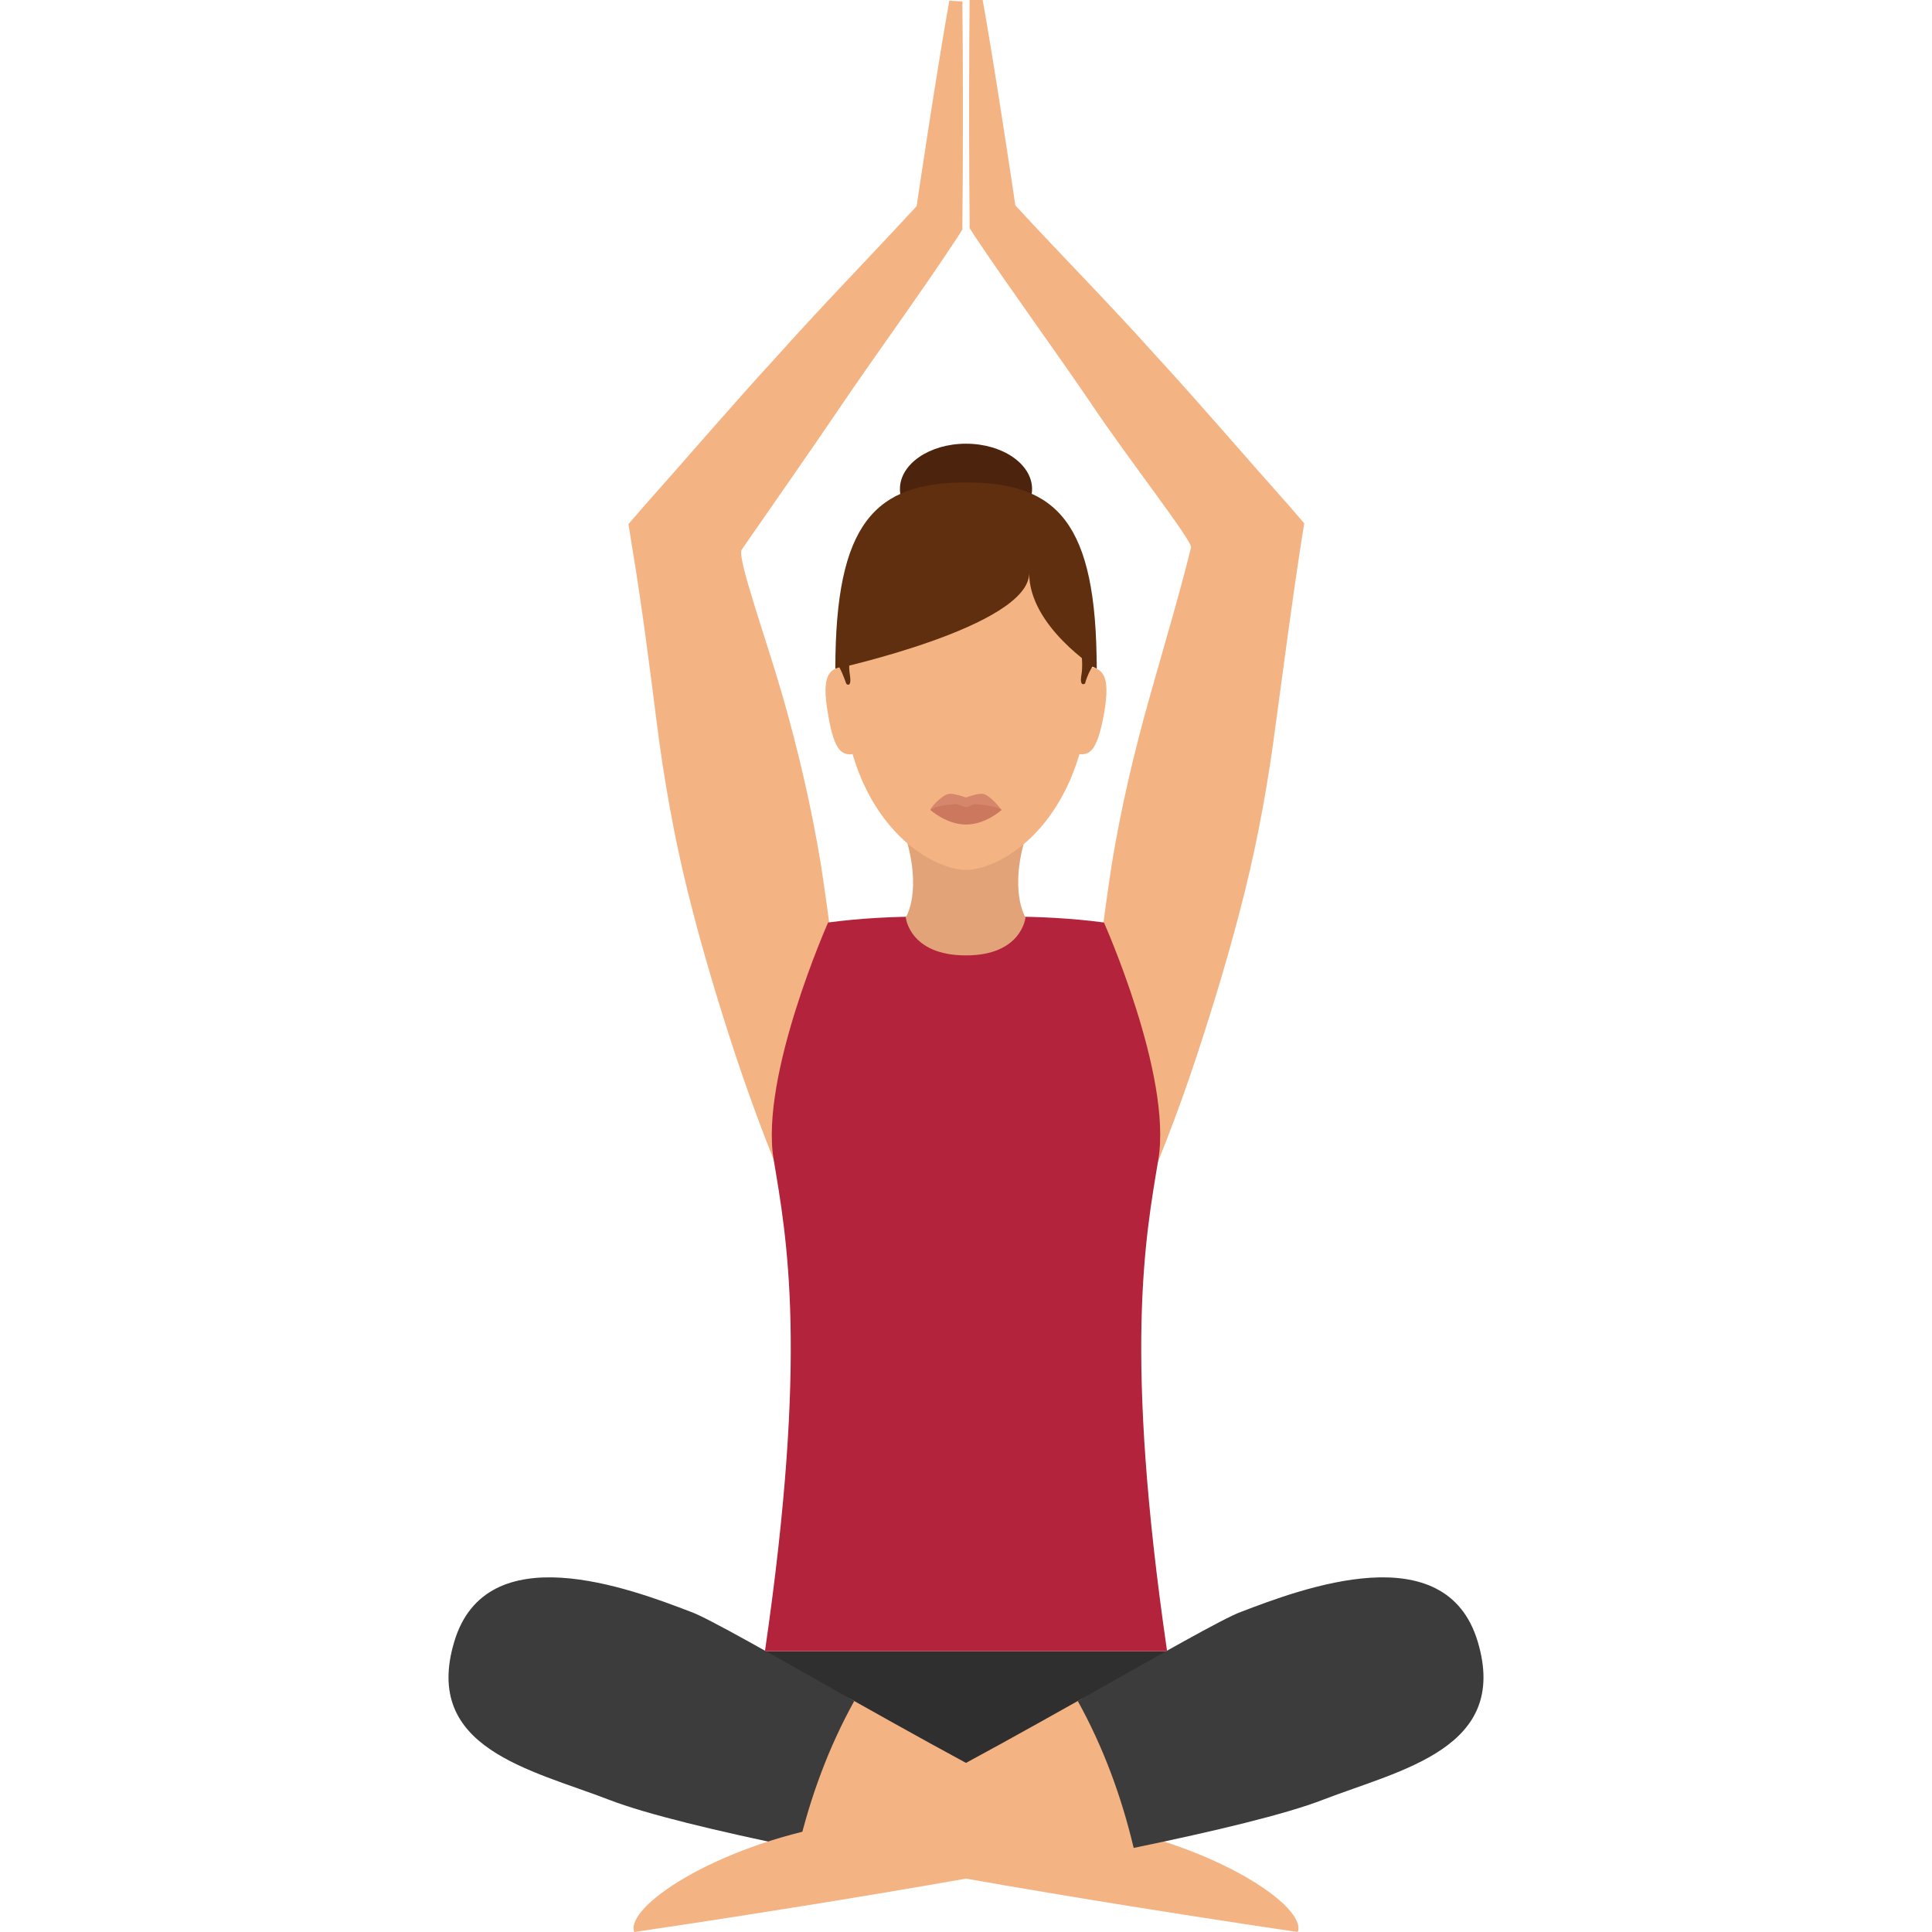 <svg width="56" height="56" viewBox="0 0 56 56" fill="none" xmlns="http://www.w3.org/2000/svg">
<path d="M28.484 0C28.863 2.119 29.431 5.954 29.431 5.954C30.756 7.395 32.187 8.835 33.492 10.297C34.818 11.738 36.08 13.221 37.385 14.683L37.805 15.171L37.679 15.955C37.427 17.607 37.216 19.26 36.985 20.934C36.774 22.587 36.48 24.239 36.08 25.849C35.68 27.46 35.196 29.07 34.67 30.659C34.144 32.248 33.534 33.837 32.84 35.363L31.493 35.13C31.43 33.371 31.514 31.719 31.64 30.023C31.767 28.35 31.977 26.676 32.229 25.023C32.503 23.37 32.882 21.76 33.345 20.129C33.744 18.709 34.165 17.311 34.523 15.87C34.565 15.679 32.734 13.348 31.64 11.717C30.546 10.107 29.347 8.475 28.253 6.844L28.105 6.611V6.441C28.084 4.301 28.084 2.14 28.105 0H28.484Z" fill="#F4B382"/>
<path d="M22.172 47.864L22.424 50.046L28 51.466L33.576 50.046L33.829 47.864H22.172Z" fill="#302F2F"/>
<path d="M27.895 0.042C27.916 2.182 27.916 4.343 27.895 6.483V6.652L27.748 6.885C26.675 8.517 25.475 10.148 24.381 11.759C23.434 13.157 22.466 14.534 21.498 15.933C21.351 16.145 22.214 18.539 22.677 20.149C23.14 21.759 23.518 23.391 23.792 25.044C24.044 26.696 24.255 28.349 24.381 30.044C24.507 31.739 24.591 33.392 24.528 35.15L23.182 35.383C22.487 33.858 21.877 32.248 21.351 30.68C20.825 29.091 20.341 27.48 19.941 25.87C19.541 24.26 19.247 22.607 19.037 20.954C18.826 19.302 18.616 17.628 18.342 15.975L18.216 15.191L18.637 14.704C19.941 13.242 21.204 11.759 22.529 10.318C23.834 8.856 25.244 7.415 26.569 5.974C26.569 5.974 27.137 2.139 27.516 0.021L27.895 0.042Z" fill="#F4B382"/>
<path d="M24.759 49.304C27.663 50.936 30.925 52.737 31.766 52.885C35.301 53.521 37.889 55.279 37.616 56C37.616 56 29.284 54.792 23.16 53.542C20.783 53.076 22.508 48.054 24.759 49.304Z" fill="#F4B382"/>
<path d="M24.76 49.305C22.508 48.033 20.509 46.889 20.025 46.72C18.258 46.042 14.091 44.474 13.166 47.588C12.24 50.682 15.396 51.296 17.648 52.165C18.742 52.589 20.783 53.076 23.139 53.563C23.497 52.059 24.023 50.639 24.76 49.305Z" fill="#3D3C3C"/>
<path d="M31.241 49.304C28.337 50.936 25.076 52.737 24.234 52.885C20.699 53.521 18.111 55.279 18.384 56C18.384 56 26.717 54.792 32.84 53.542C35.218 53.076 33.492 48.054 31.241 49.304Z" fill="#F4B382"/>
<path d="M31.24 49.305C33.492 48.033 35.49 46.889 35.974 46.72C37.742 46.042 41.908 44.474 42.834 47.588C43.76 50.682 40.604 51.296 38.352 52.165C37.258 52.589 35.217 53.076 32.86 53.563C32.503 52.059 31.977 50.639 31.24 49.305Z" fill="#3D3C3C"/>
<path d="M33.576 33.604C33.976 31.167 31.998 26.739 31.998 26.739C31.051 26.612 30.062 26.569 29.326 26.569H26.675C25.917 26.569 24.949 26.612 24.003 26.739C24.003 26.739 22.025 31.188 22.424 33.604C22.803 35.871 23.434 39.197 22.172 47.863H28H33.829C32.566 39.197 33.198 35.871 33.576 33.604Z" fill="#B3233B"/>
<path d="M29.767 24.133H26.212C26.759 25.828 26.254 26.591 26.254 26.591C26.254 26.591 26.359 27.693 28 27.693C29.62 27.693 29.725 26.591 29.725 26.591C29.725 26.591 29.22 25.807 29.767 24.133Z" fill="#E2A379"/>
<path d="M31.64 19.196C31.64 14.938 29.999 13.963 28 13.963C25.98 13.963 24.36 14.938 24.36 19.196C24.36 20.637 24.613 21.76 24.991 22.629C25.833 24.536 27.285 25.214 28 25.214C28.716 25.214 30.168 24.536 31.009 22.629C31.388 21.76 31.64 20.637 31.64 19.196Z" fill="#F4B382"/>
<path d="M29.031 23.476C29.031 23.476 28.568 23.709 28 23.709C27.432 23.709 26.969 23.476 26.969 23.476C26.969 23.413 27.306 23.031 27.516 23.01C27.642 22.989 28 23.116 28 23.116C28 23.116 28.337 22.989 28.484 23.01C28.694 23.031 29.031 23.476 29.031 23.476Z" fill="#D6876B"/>
<path d="M29.031 23.477C29.031 23.477 28.568 23.9 28 23.9C27.432 23.9 26.969 23.477 26.969 23.477C26.969 23.477 27.074 23.349 27.684 23.307C27.79 23.307 27.916 23.392 28 23.392C28.084 23.392 28.189 23.307 28.273 23.307C28.905 23.349 29.031 23.477 29.031 23.477Z" fill="#CC785E"/>
<path d="M28 15.488C29.057 15.488 29.915 14.9 29.915 14.175C29.915 13.449 29.057 12.861 28 12.861C26.942 12.861 26.085 13.449 26.085 14.175C26.085 14.9 26.942 15.488 28 15.488Z" fill="#4C230C"/>
<path d="M31.788 19.387C31.788 15.129 30.631 13.984 28 13.984C25.37 13.984 24.213 15.15 24.213 19.387C24.213 19.387 29.831 18.158 29.831 16.612C29.831 18.158 31.788 19.387 31.788 19.387Z" fill="#602F0F"/>
<path d="M24.002 20.701C24.191 21.866 24.444 21.909 24.801 21.845L24.423 19.324C24.065 19.387 23.791 19.536 24.002 20.701Z" fill="#F4B382"/>
<path d="M31.577 19.324L31.198 21.846C31.556 21.909 31.788 21.846 31.998 20.701C32.208 19.536 31.935 19.388 31.577 19.324Z" fill="#F4B382"/>
<path d="M24.634 19.558C24.613 19.431 24.613 19.325 24.613 19.219C24.613 19.092 24.634 19.007 24.634 19.007L24.213 19.176C24.213 19.24 24.213 19.303 24.213 19.367C24.213 19.367 24.255 19.346 24.339 19.325C24.339 19.325 24.339 19.325 24.318 19.325C24.381 19.431 24.444 19.579 24.528 19.812C24.528 19.833 24.697 19.96 24.634 19.558Z" fill="#602F0F"/>
<path d="M31.367 19.239C31.367 19.324 31.367 19.451 31.346 19.557C31.282 19.938 31.451 19.811 31.451 19.811C31.514 19.578 31.598 19.43 31.661 19.324C31.745 19.345 31.788 19.366 31.788 19.366C31.788 19.302 31.788 19.239 31.788 19.175L31.367 19.006C31.346 19.027 31.367 19.112 31.367 19.239Z" fill="#602F0F"/>
</svg>
